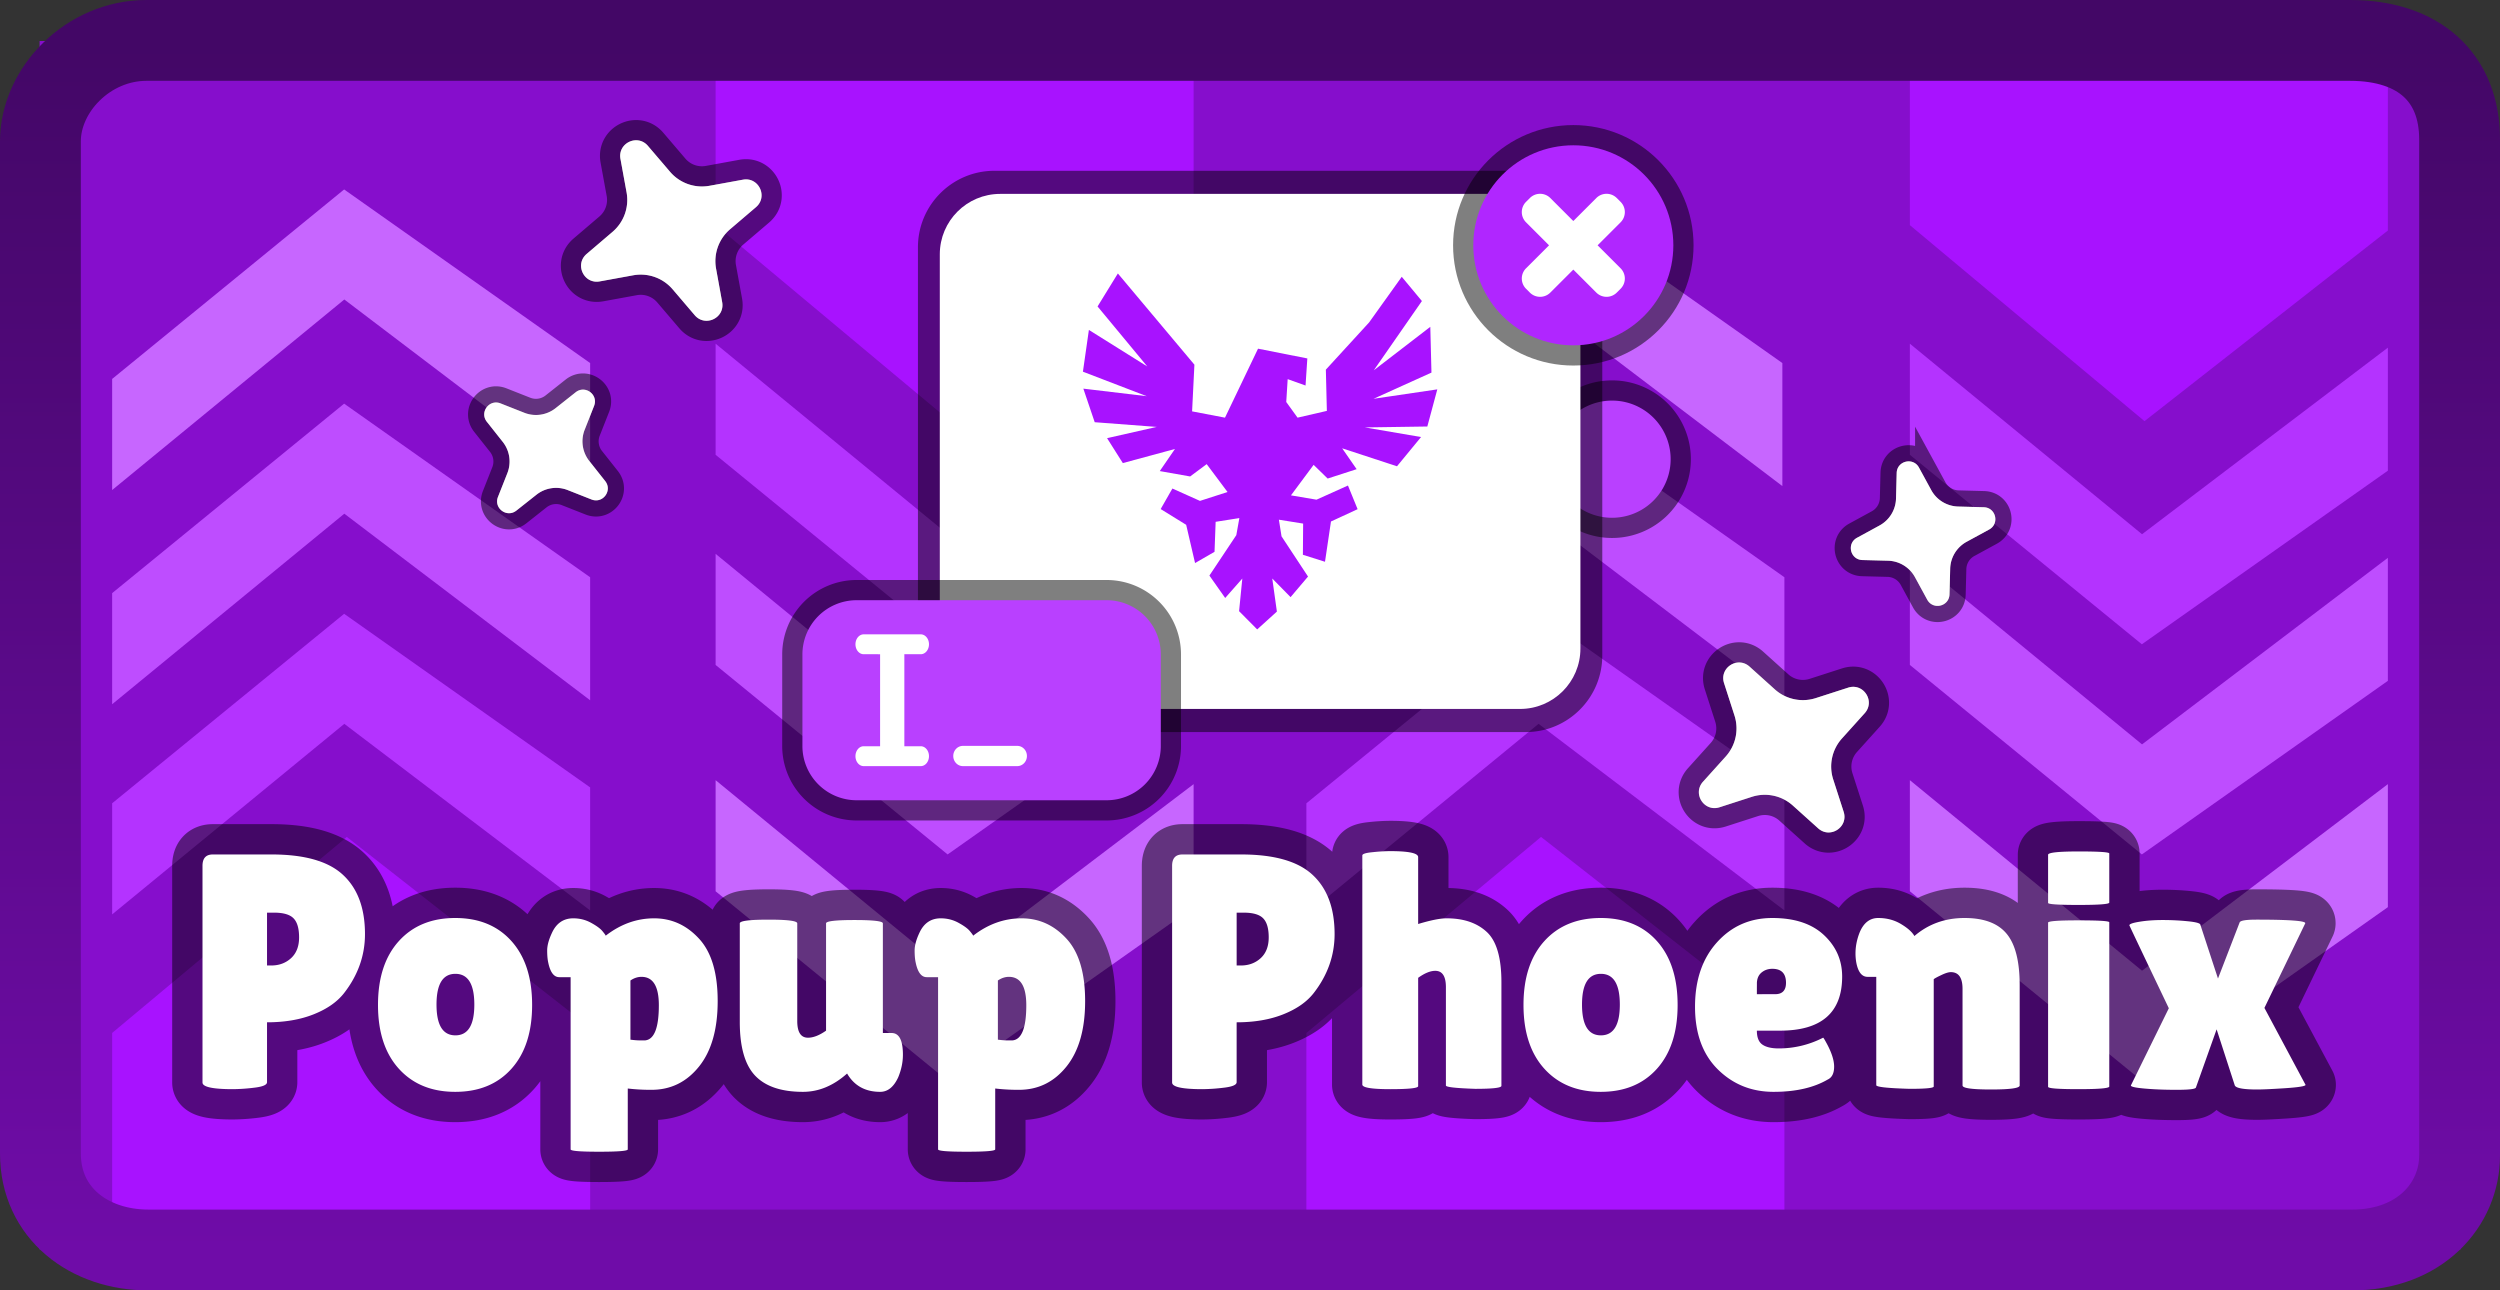 <svg xmlns="http://www.w3.org/2000/svg" width="309.297" height="159.649" viewBox="0 0 309.297 159.649"><rect x="0" y="0" width="309.297" height="159.649" fill="#333333" stroke="none"/><defs><linearGradient x1="240" y1="105.176" x2="240" y2="254.824" gradientUnits="userSpaceOnUse" id="a"><stop offset="0" stop-color="#430766"/><stop offset="1" stop-color="#6f0ca8"/></linearGradient></defs><g stroke-miterlimit="10"><path d="M4.899 154.574V5.074h299.5v149.5z" fill="#860ecc"/><path d="m117.258 120.094 30.414-23.082v15.22l-30.436 21.478-28.702-23.443V96.521zm147.751 0 30.414-23.082v15.22l-30.436 21.478-28.701-23.443V96.521zM161.375 60.627V46.881l28.701-23.443 30.436 21.479v15.22l-30.414-23.084zm-147.5 0V46.881l28.701-23.443 30.436 21.479v15.22L42.598 37.053z" fill="#c766ff"/><path d="M13.875 154.377v-26.583l29.028-24.25 30.11 23.583v27.25z" fill="#a812ff"/><path d="M13.875 113.127V99.381l28.701-23.443 30.436 21.479v15.22L42.598 89.553z" fill="#b433ff"/><path d="M13.875 87.127V73.381l28.701-23.443 30.436 21.479v15.22L42.598 63.553z" fill="#be4dff"/><path d="M147.672 4.938v23.583l-30.11 23.583-29.028-24.25V4.938z" fill="#a812ff"/><path d="m117.258 66.094 30.414-23.082v15.22L117.236 79.71 88.534 56.267V42.521z" fill="#b433ff"/><path d="m117.258 92.094 30.414-23.082v15.22l-30.436 21.478-28.702-23.443V68.521z" fill="#be4dff"/><path d="M161.626 154.377v-26.583l29.029-24.25 30.109 23.583v27.25z" fill="#a812ff"/><path d="M161.626 113.127V99.381l28.701-23.443 30.437 21.479v15.22l-30.415-23.085z" fill="#b433ff"/><path d="M161.626 87.127V73.381l28.701-23.443 30.437 21.479v15.22l-30.415-23.085z" fill="#be4dff"/><path d="M295.423 4.938v23.583l-30.109 23.583-29.028-24.25V4.938z" fill="#a812ff"/><path d="m265.009 66.094 30.414-23.082v15.22L264.987 79.71l-28.701-23.443V42.521z" fill="#b433ff"/><path d="m265.009 92.094 30.414-23.082v15.22l-30.436 21.478-28.701-23.443V68.521z" fill="#be4dff"/><path d="M28.81 134.75q-3.757 0-3.757-.824v-26.807q0-1.406 1.277-1.406h7.28q6.123 0 8.83 2.529 2.715 2.52 2.715 7.32 0 3.965-2.57 7.28-1.275 1.648-3.764 2.641-2.48.994-5.785.994v7.409q0 .492-1.551.678a23 23 0 0 1-2.675.186zm4.226-21.838v6.536h.533q1.447 0 2.44-.905.994-.913.994-2.57t-.687-2.359q-.678-.702-2.416-.702zm16.315 19.317q-2.585-2.852-2.585-7.901 0-5.05 2.585-7.902t6.973-2.852 6.948 2.852q2.561 2.851 2.561 7.902 0 5.05-2.56 7.901-2.562 2.853-6.95 2.852-4.386 0-6.972-2.852zm6.989-11.747q-2.335 0-2.335 3.805t2.335 3.806q2.343 0 2.343-3.806t-2.343-3.805zm21.326 21.717q0 .291-3.539.291-3.53 0-3.53-.29v-21.306h-1.406q-.994 0-1.366-1.818-.129-.582-.129-1.486 0-.914.582-2.158.825-1.818 2.65-1.818 1.195 0 2.206.558 1.017.558 1.405 1.034.396.477.396.558 2.772-2.15 5.995-2.15 3.232 0 5.543 2.505 2.319 2.496 2.318 7.732 0 5.235-2.318 8.112-2.31 2.868-5.866 2.868a24 24 0 0 1-2.94-.162zm1.697-21.345q-.703 0-1.366.452v7.32q.703.09 1.14.089h.678q1.697-.17 1.697-4.347 0-3.514-2.15-3.514zm12.164-6.617q0-.46 3.555-.461 3.555 0 3.555.46v12.08q0 2.067 1.325 2.068.995 0 2.238-.873v-13.274q0-.412 3.515-.412 3.514 0 3.514.412v13.565h1.075q1.406 0 1.406 2.69 0 1.365-.574 2.772-.832 1.818-2.238 1.817-2.772 0-4.096-2.27l-.04.04q-2.521 2.23-5.422 2.23-4.008 0-5.914-2.003-1.899-2.004-1.899-6.642zm31.601 27.962q0 .291-3.539.291-3.53 0-3.53-.29v-21.306h-1.406q-.994 0-1.366-1.818-.129-.582-.129-1.486 0-.914.582-2.158.824-1.818 2.65-1.818 1.196 0 2.205.558 1.02.558 1.406 1.034.396.477.396.558 2.772-2.15 5.995-2.15 3.232 0 5.543 2.505 2.318 2.496 2.318 7.732 0 5.235-2.318 8.112-2.31 2.868-5.866 2.868a24 24 0 0 1-2.941-.162zm1.697-21.345q-.703 0-1.366.452v7.32q.703.09 1.14.089h.678q1.697-.17 1.697-4.347 0-3.514-2.15-3.514zm23.948 13.896q-3.757 0-3.757-.824v-26.807q0-1.406 1.277-1.406h7.28q6.124 0 8.83 2.529 2.715 2.52 2.715 7.32 0 3.965-2.57 7.28-1.275 1.648-3.764 2.641-2.48.994-5.785.994v7.409q0 .492-1.551.678a23 23 0 0 1-2.675.186zm4.226-21.838v6.536h.533q1.447 0 2.44-.905.994-.913.994-2.57t-.687-2.359q-.678-.702-2.416-.702zm22.456 21.467q0 .37-3.458.371-3.45 0-3.45-.573v-28.343q0-.283 1.284-.404a22 22 0 0 1 2.15-.13q3.474 0 3.474.744v8.273q2.319-.702 3.522-.703 3.144 0 4.961 1.681 1.818 1.673 1.818 6.221v12.822q0 .372-3.224.372-3.644-.121-3.644-.412v-12.16q0-2.028-1.317-2.028-.913 0-2.116.865zm15.618-2.15q-2.585-2.852-2.585-7.901 0-5.05 2.585-7.902t6.973-2.852q4.386 0 6.948 2.852 2.56 2.851 2.561 7.902 0 5.05-2.561 7.901-2.561 2.853-6.948 2.852-4.388 0-6.973-2.852zm6.989-11.747q-2.335 0-2.335 3.805t2.335 3.806q2.343 0 2.343-3.806t-2.343-3.805zm28.072 13.072q-2.61 1.527-6.706 1.527-4.095 0-6.908-2.787-2.811-2.796-2.811-7.74t2.706-7.958q2.715-3.022 6.852-3.022 4.136 0 6.39 2.109 2.255 2.109 2.255 5.13 0 6.698-7.692 6.698h-2.86q0 1.244.679 1.721.686.477 2.011.477a11.96 11.96 0 0 0 5.502-1.325q.04-.04.372.573.994 1.785.994 3.006t-.784 1.591zm-5.17-11.957q0-1.737-1.697-1.737-.784 0-1.35.477-.557.476-.557 1.381v1.285h2.238q1.365 0 1.365-1.406zm18.278 12.822q0 .29-2.974.29-4.136-.12-4.136-.452v-13.403h-1.075q-1.074 0-1.406-1.818-.089-.542-.089-1.075 0-1.284.501-2.57.744-1.817 2.311-1.817 1.576 0 2.812.743 1.244.744 1.664 1.487 2.601-2.23 6.197-2.23 3.604 0 5.211 1.947 1.616 1.94 1.616 6.367v12.41q0 .492-3.539.493-3.53 0-3.53-.493V122.34q0-2.068-1.447-2.068-.42 0-1.163.355-.743.348-.953.517zm21.718 0q0 .33-3.79.331-3.78 0-3.78-.29v-20.312q0-.283 3.78-.283 3.79 0 3.79.242zm0-22.752q0 .291-3.79.291-3.78 0-3.78-.25v-5.955q0-.412 3.78-.412 3.79 0 3.79.25zm16.133 2.44q.17-.33 2.068-.331 6.205 0 6.043.46l-5.05 10.463 5.09 9.518q0 .243-2.48.412-2.48.162-3.514.162-2.61 0-2.771-.534l-2.238-6.908-2.562 7.2q-.088.282-2.367.282-2.27 0-4.048-.162-1.777-.161-1.615-.412l4.678-9.517q-4.88-10.212-4.88-10.261 0-.243 1.26-.444 1.26-.21 2.852-.21t3.038.145q1.454.137 1.616.388l2.197 6.706z" fill="none" stroke-opacity=".502" stroke="#000" stroke-width="7.5" stroke-linecap="square" stroke-linejoin="round"/><path d="M28.81 134.75q-3.757 0-3.757-.824v-26.807q0-1.406 1.277-1.406h7.28q6.123 0 8.83 2.529 2.715 2.52 2.715 7.32 0 3.965-2.57 7.28-1.275 1.648-3.764 2.641-2.48.994-5.785.994v7.409q0 .492-1.551.678a23 23 0 0 1-2.675.186m4.226-21.838v6.536h.533q1.447 0 2.44-.905.994-.913.994-2.57t-.687-2.359q-.678-.702-2.416-.702zm16.315 19.317q-2.585-2.852-2.585-7.901 0-5.05 2.585-7.902t6.973-2.852 6.948 2.852q2.561 2.851 2.561 7.902 0 5.05-2.56 7.901-2.561 2.853-6.95 2.852-4.386 0-6.972-2.852m6.989-11.747q-2.335 0-2.335 3.805t2.335 3.806q2.343 0 2.343-3.806t-2.343-3.805m21.326 21.717q0 .291-3.539.291-3.53 0-3.53-.29v-21.306h-1.406q-.994 0-1.366-1.818-.129-.582-.129-1.486 0-.914.582-2.158.825-1.818 2.65-1.818 1.195 0 2.206.558 1.018.558 1.405 1.034.396.477.396.558 2.772-2.15 5.995-2.15 3.232 0 5.543 2.505 2.318 2.496 2.318 7.732 0 5.235-2.318 8.112-2.31 2.868-5.866 2.868a24 24 0 0 1-2.94-.162zm1.697-21.345q-.703 0-1.366.452v7.32q.703.09 1.14.089h.678q1.697-.17 1.697-4.347 0-3.514-2.15-3.514m12.164-6.617q0-.46 3.555-.461 3.555 0 3.555.46v12.08q0 2.067 1.325 2.068.995 0 2.238-.873v-13.274q0-.412 3.515-.412 3.514 0 3.514.412v13.565h1.075q1.406 0 1.406 2.69 0 1.365-.574 2.772-.832 1.818-2.238 1.817-2.772 0-4.096-2.27l-.04.04q-2.521 2.23-5.422 2.23-4.008 0-5.914-2.003-1.899-2.004-1.899-6.641zm31.601 27.962q0 .291-3.539.291-3.53 0-3.53-.29v-21.306h-1.406q-.994 0-1.366-1.818-.129-.582-.129-1.486 0-.914.582-2.158.824-1.818 2.65-1.818 1.196 0 2.205.558 1.02.558 1.406 1.034.396.477.396.558 2.772-2.15 5.995-2.15 3.232 0 5.543 2.505 2.318 2.496 2.318 7.732 0 5.235-2.318 8.112-2.31 2.868-5.866 2.868a24 24 0 0 1-2.941-.162zm1.697-21.345q-.703 0-1.366.452v7.32q.703.09 1.14.089h.678q1.697-.17 1.697-4.347 0-3.514-2.15-3.514m23.948 13.896q-3.757 0-3.757-.824v-26.807q0-1.406 1.277-1.406h7.28q6.124 0 8.83 2.529 2.715 2.52 2.715 7.32 0 3.965-2.57 7.28-1.275 1.648-3.764 2.641-2.48.994-5.785.994v7.409q0 .492-1.551.678a23 23 0 0 1-2.675.186m4.226-21.838v6.536h.533q1.447 0 2.44-.905.994-.913.994-2.57t-.687-2.359q-.678-.702-2.416-.702zm22.456 21.467q0 .37-3.458.371-3.45 0-3.45-.573v-28.343q0-.283 1.284-.404a22 22 0 0 1 2.15-.13q3.474 0 3.474.744v8.273q2.319-.703 3.522-.703 3.144 0 4.961 1.681 1.818 1.673 1.818 6.221v12.822q0 .372-3.224.372-3.644-.121-3.644-.412v-12.16q0-2.028-1.317-2.028-.913 0-2.116.865zm15.618-2.15q-2.585-2.852-2.585-7.901 0-5.05 2.585-7.902t6.973-2.852q4.386 0 6.948 2.852 2.56 2.851 2.561 7.902 0 5.05-2.561 7.901-2.561 2.853-6.948 2.852-4.388 0-6.973-2.852m6.989-11.747q-2.335 0-2.335 3.805t2.335 3.806q2.343 0 2.343-3.806t-2.343-3.805m28.072 13.072q-2.61 1.527-6.706 1.527-4.095 0-6.908-2.787-2.811-2.796-2.811-7.74t2.706-7.958q2.715-3.022 6.852-3.022 4.136 0 6.39 2.109 2.255 2.109 2.255 5.13 0 6.698-7.692 6.698h-2.86q0 1.244.679 1.721.686.477 2.011.477a11.96 11.96 0 0 0 5.502-1.325q.04-.04.372.573.994 1.785.994 3.006t-.784 1.591m-5.17-11.957q0-1.737-1.697-1.737-.784 0-1.35.477-.557.476-.557 1.381v1.285h2.238q1.365 0 1.365-1.406m18.278 12.822q0 .29-2.974.29-4.136-.12-4.136-.452v-13.403h-1.075q-1.074 0-1.406-1.818-.089-.542-.089-1.075 0-1.284.501-2.57.744-1.817 2.311-1.817 1.576 0 2.812.743 1.245.744 1.664 1.487 2.601-2.23 6.197-2.23 3.604 0 5.211 1.947 1.616 1.94 1.616 6.367v12.41q0 .492-3.539.493-3.53 0-3.53-.493V122.34q0-2.068-1.447-2.068-.42 0-1.163.355-.743.348-.953.517zm21.718 0q0 .33-3.79.331-3.78 0-3.78-.29v-20.312q0-.283 3.78-.283 3.79 0 3.79.242zm0-22.752q0 .291-3.79.291-3.78 0-3.78-.25v-5.955q0-.412 3.78-.412 3.79 0 3.79.25zm16.133 2.44q.17-.33 2.068-.331 6.205 0 6.043.46l-5.05 10.463 5.09 9.518q0 .243-2.48.412-2.48.162-3.514.162-2.61 0-2.771-.534l-2.238-6.908-2.562 7.2q-.088.282-2.367.282-2.27 0-4.048-.162-1.777-.161-1.615-.412l4.678-9.517q-4.88-10.212-4.88-10.261 0-.243 1.26-.444 1.26-.21 2.852-.21t3.038.145q1.454.137 1.616.388l2.197 6.706z" fill="#fff"/><g fill="#fff" fill-rule="evenodd"><path d="M75.782 28.684a5.19 5.19 0 0 0 1.737-4.882l-.758-4.141c-.356-1.96 2.107-3.13 3.398-1.615l2.734 3.201a5.19 5.19 0 0 0 4.88 1.739l4.141-.757c1.96-.357 3.13 2.106 1.616 3.4l-3.202 2.732a5.19 5.19 0 0 0-1.736 4.878l.755 4.143c.358 1.958-2.104 3.128-3.398 1.614l-2.732-3.202a5.19 5.19 0 0 0-4.881-1.734l-4.141.757c-1.959.356-3.13-2.107-1.616-3.4z" stroke-opacity=".502" stroke="#000" stroke-width="5"/><path d="M75.782 28.684a5.19 5.19 0 0 0 1.737-4.882l-.758-4.141c-.356-1.96 2.107-3.13 3.398-1.615l2.734 3.201a5.19 5.19 0 0 0 4.88 1.739l4.141-.757c1.96-.357 3.13 2.106 1.616 3.4l-3.202 2.732a5.19 5.19 0 0 0-1.736 4.878l.755 4.143c.358 1.958-2.104 3.128-3.398 1.614l-2.732-3.202a5.19 5.19 0 0 0-4.881-1.734l-4.141.757c-1.959.356-3.13-2.107-1.616-3.4z"/></g><g fill="#fff" fill-rule="evenodd"><path d="M64.872 51.068a3.91 3.91 0 0 0 3.864-.572l2.487-1.969c1.178-.93 2.828.295 2.277 1.69l-1.163 2.952a3.91 3.91 0 0 0 .57 3.862l1.968 2.488c.93 1.177-.294 2.827-1.69 2.278l-2.951-1.164a3.91 3.91 0 0 0-3.86.57l-2.49 1.968c-1.176.931-2.826-.293-2.277-1.69l1.165-2.95a3.91 3.91 0 0 0-.573-3.862l-1.969-2.488c-.93-1.177.295-2.827 1.691-2.278z" stroke-opacity=".502" stroke="#000" stroke-width="4"/><path d="M64.872 51.068a3.91 3.91 0 0 0 3.864-.572l2.487-1.969c1.178-.93 2.828.295 2.277 1.69l-1.163 2.952a3.91 3.91 0 0 0 .57 3.862l1.968 2.488c.93 1.177-.294 2.827-1.69 2.278l-2.951-1.164a3.91 3.91 0 0 0-3.86.57l-2.49 1.968c-1.176.931-2.826-.293-2.277-1.69l1.165-2.95a3.91 3.91 0 0 0-.573-3.862l-1.969-2.488c-.93-1.177.295-2.827 1.691-2.278z"/></g><g fill="#fff" fill-rule="evenodd"><path d="M227.885 91.362a5.19 5.19 0 0 0-1.082 5.068l1.293 4.006c.61 1.895-1.678 3.378-3.156 2.045l-3.13-2.815a5.19 5.19 0 0 0-5.066-1.084l-4.006 1.294c-1.896.61-3.379-1.679-2.048-3.16l2.817-3.127a5.19 5.19 0 0 0 1.081-5.064l-1.291-4.008c-.612-1.894 1.676-3.377 3.157-2.046l3.128 2.816a5.19 5.19 0 0 0 5.066 1.08l4.007-1.293c1.895-.61 3.378 1.678 2.047 3.159z" stroke-opacity=".502" stroke="#000" stroke-width="5"/><path d="M227.885 91.362a5.19 5.19 0 0 0-1.082 5.068l1.293 4.006c.61 1.895-1.678 3.378-3.156 2.045l-3.13-2.815a5.19 5.19 0 0 0-5.066-1.084l-4.006 1.294c-1.896.61-3.379-1.679-2.048-3.16l2.817-3.127a5.19 5.19 0 0 0 1.081-5.064l-1.291-4.008c-.612-1.894 1.676-3.377 3.157-2.046l3.128 2.816a5.19 5.19 0 0 0 5.066 1.08l4.007-1.293c1.895-.61 3.378 1.678 2.047 3.159z"/></g><g fill="#fff" fill-rule="evenodd"><path d="M236.915 71.41a3.91 3.91 0 0 0-3.331-2.039l-3.172-.083c-1.5-.041-1.98-2.039-.664-2.756l2.785-1.52a3.91 3.91 0 0 0 2.039-3.33l.083-3.171c.042-1.5 2.04-1.981 2.759-.665l1.518 2.786a3.91 3.91 0 0 0 3.329 2.036l3.172.086c1.5.039 1.98 2.036.664 2.756l-2.785 1.518a3.91 3.91 0 0 0-2.037 3.331l-.083 3.172c-.041 1.5-2.039 1.98-2.758.664z" stroke-opacity=".502" stroke="#000" stroke-width="4"/><path d="M236.915 71.41a3.91 3.91 0 0 0-3.331-2.039l-3.172-.083c-1.5-.041-1.98-2.039-.664-2.756l2.785-1.52a3.91 3.91 0 0 0 2.039-3.33l.083-3.171c.042-1.5 2.04-1.981 2.759-.665l1.518 2.786a3.91 3.91 0 0 0 3.329 2.036l3.172.086c1.5.039 1.98 2.036.664 2.756l-2.785 1.518a3.91 3.91 0 0 0-2.037 3.331l-.083 3.172c-.041 1.5-2.039 1.98-2.758.664z"/></g><path d="M192.193 56.809a7.249 7.249 0 1 1 14.498 0 7.249 7.249 0 0 1-14.498 0z" fill="none" stroke-opacity=".502" stroke="#000" stroke-width="5"/><path d="M192.193 56.809a7.249 7.249 0 1 1 14.498 0 7.249 7.249 0 0 1-14.498 0" fill="#b940ff"/><path d="M123.037 90.571a9.47 9.47 0 0 1-9.471-9.471V30.6c0-5.231 4.24-9.471 9.47-9.471h65.725c5.231 0 9.471 4.24 9.471 9.47v50.5c0 5.231-4.24 9.472-9.47 9.472zm63.516-4.09a7.18 7.18 0 0 0 7.18-7.18V32.398a7.18 7.18 0 0 0-7.18-7.18h-61.308a7.18 7.18 0 0 0-7.18 7.18v46.904a7.18 7.18 0 0 0 7.18 7.179z" fill-opacity=".502"/><path d="M123.737 87.71c-4.12 0-7.466-3.348-7.466-7.468V31.457c0-4.12 3.346-7.468 7.466-7.468h64.324c4.12 0 7.466 3.349 7.466 7.468v48.785c0 4.12-3.346 7.468-7.466 7.468z" fill="#fff"/><path d="m153.332 64.096-2.934.462-.138 3.711-2.408 1.391-1.1-4.732-3.155-1.948 1.45-2.54 3.412 1.53 3.41-1.099-2.579-3.449-2.049 1.525-3.755-.666 1.879-2.736-6.45 1.747-1.949-3.083 6.142-1.393-7.672-.581-1.407-4.154 7.843.935-7.895-3.033.739-5.166 7.227 4.523-6.154-7.427 2.512-4.081 9.47 11.284-.286 5.777 4.069.778 4.088-8.534 6.1 1.207-.222 3.351-2.21-.789-.177 2.828 1.399 1.937 3.625-.838-.124-5.102 5.352-5.843 4.037-5.646 2.494 3-5.953 8.57 6.992-5.38.143 5.664-7.164 3.24 7.887-1.166-1.235 4.595-7.722.114 6.946 1.189-2.977 3.618-6.782-2.222 1.789 2.58-3.584 1.16-1.738-1.695-2.803 3.775 3.16.535 3.892-1.752 1.193 2.926-3.295 1.524-.74 4.982-2.734-.863.03-3.86-3-.482.327 2.06 3.277 4.974-2.158 2.546-2.266-2.304.572 4.092-2.437 2.206-2.24-2.256.4-4.037-2.118 2.405-1.954-2.774 3.33-5.002z" fill="#a812ff"/><path d="M182.274 30.35c0-6.835 5.54-12.375 12.375-12.375s12.375 5.54 12.375 12.375c0 6.834-5.54 12.375-12.375 12.375-6.834 0-12.375-5.54-12.375-12.375z" fill="none" stroke-opacity=".502" stroke="#000" stroke-width="5"/><path d="M182.274 30.35c0-6.835 5.54-12.375 12.375-12.375s12.375 5.54 12.375 12.375c0 6.834-5.54 12.375-12.375 12.375-6.834 0-12.375-5.54-12.375-12.375" fill="#b026ff"/><path d="M105.986 99.007a6.71 6.71 0 0 1-6.712-6.712V80.969a6.71 6.71 0 0 1 6.712-6.712h30.915a6.71 6.71 0 0 1 6.712 6.712v11.326a6.71 6.71 0 0 1-6.712 6.712z" fill="none" stroke-opacity=".502" stroke="#000" stroke-width="5"/><path d="M105.986 99.007a6.71 6.71 0 0 1-6.712-6.712V80.969a6.71 6.71 0 0 1 6.712-6.712h30.915a6.71 6.71 0 0 1 6.712 6.712v11.326a6.71 6.71 0 0 1-6.712 6.712z" fill="#b940ff"/><path d="M188.799 35.725a1.79 1.79 0 0 1 0-2.53l2.846-2.845-2.846-2.846a1.79 1.79 0 0 1 0-2.53l.475-.474a1.79 1.79 0 0 1 2.53 0l2.845 2.846 2.846-2.846a1.79 1.79 0 0 1 2.53 0l.474.474a1.79 1.79 0 0 1 0 2.53l-2.846 2.846 2.846 2.845a1.79 1.79 0 0 1 0 2.53l-.474.474a1.79 1.79 0 0 1-2.53 0l-2.846-2.845-2.846 2.845a1.79 1.79 0 0 1-2.53 0zM106.855 80.94c-.562 0-1.018-.55-1.018-1.23s.456-1.23 1.018-1.23h7.06c.563 0 1.018.55 1.018 1.23s-.455 1.23-1.017 1.23h-2.031v11.384h2.03c.563 0 1.018.55 1.018 1.23s-.455 1.231-1.017 1.231h-7.061c-.562 0-1.018-.55-1.018-1.23s.456-1.231 1.018-1.231h2.03V80.941zm12.277 13.844c-.66 0-1.195-.56-1.195-1.252 0-.691.535-1.252 1.195-1.252h6.723c.66 0 1.195.56 1.195 1.252 0 .691-.535 1.252-1.195 1.252z" fill="#fff"/><path d="M90.351 117.671c0-6.399 5.916-12.495 13.12-12.495h272.61c8.613 0 13.568 4.643 13.568 12.246v125.705c0 6.04-4.86 11.697-13.32 11.697H103.72c-7.328 0-13.369-4.523-13.369-11.947z" fill="none" stroke="url(#a)" stroke-width="10" transform="translate(-85.351 -100.176)"/></g></svg>
